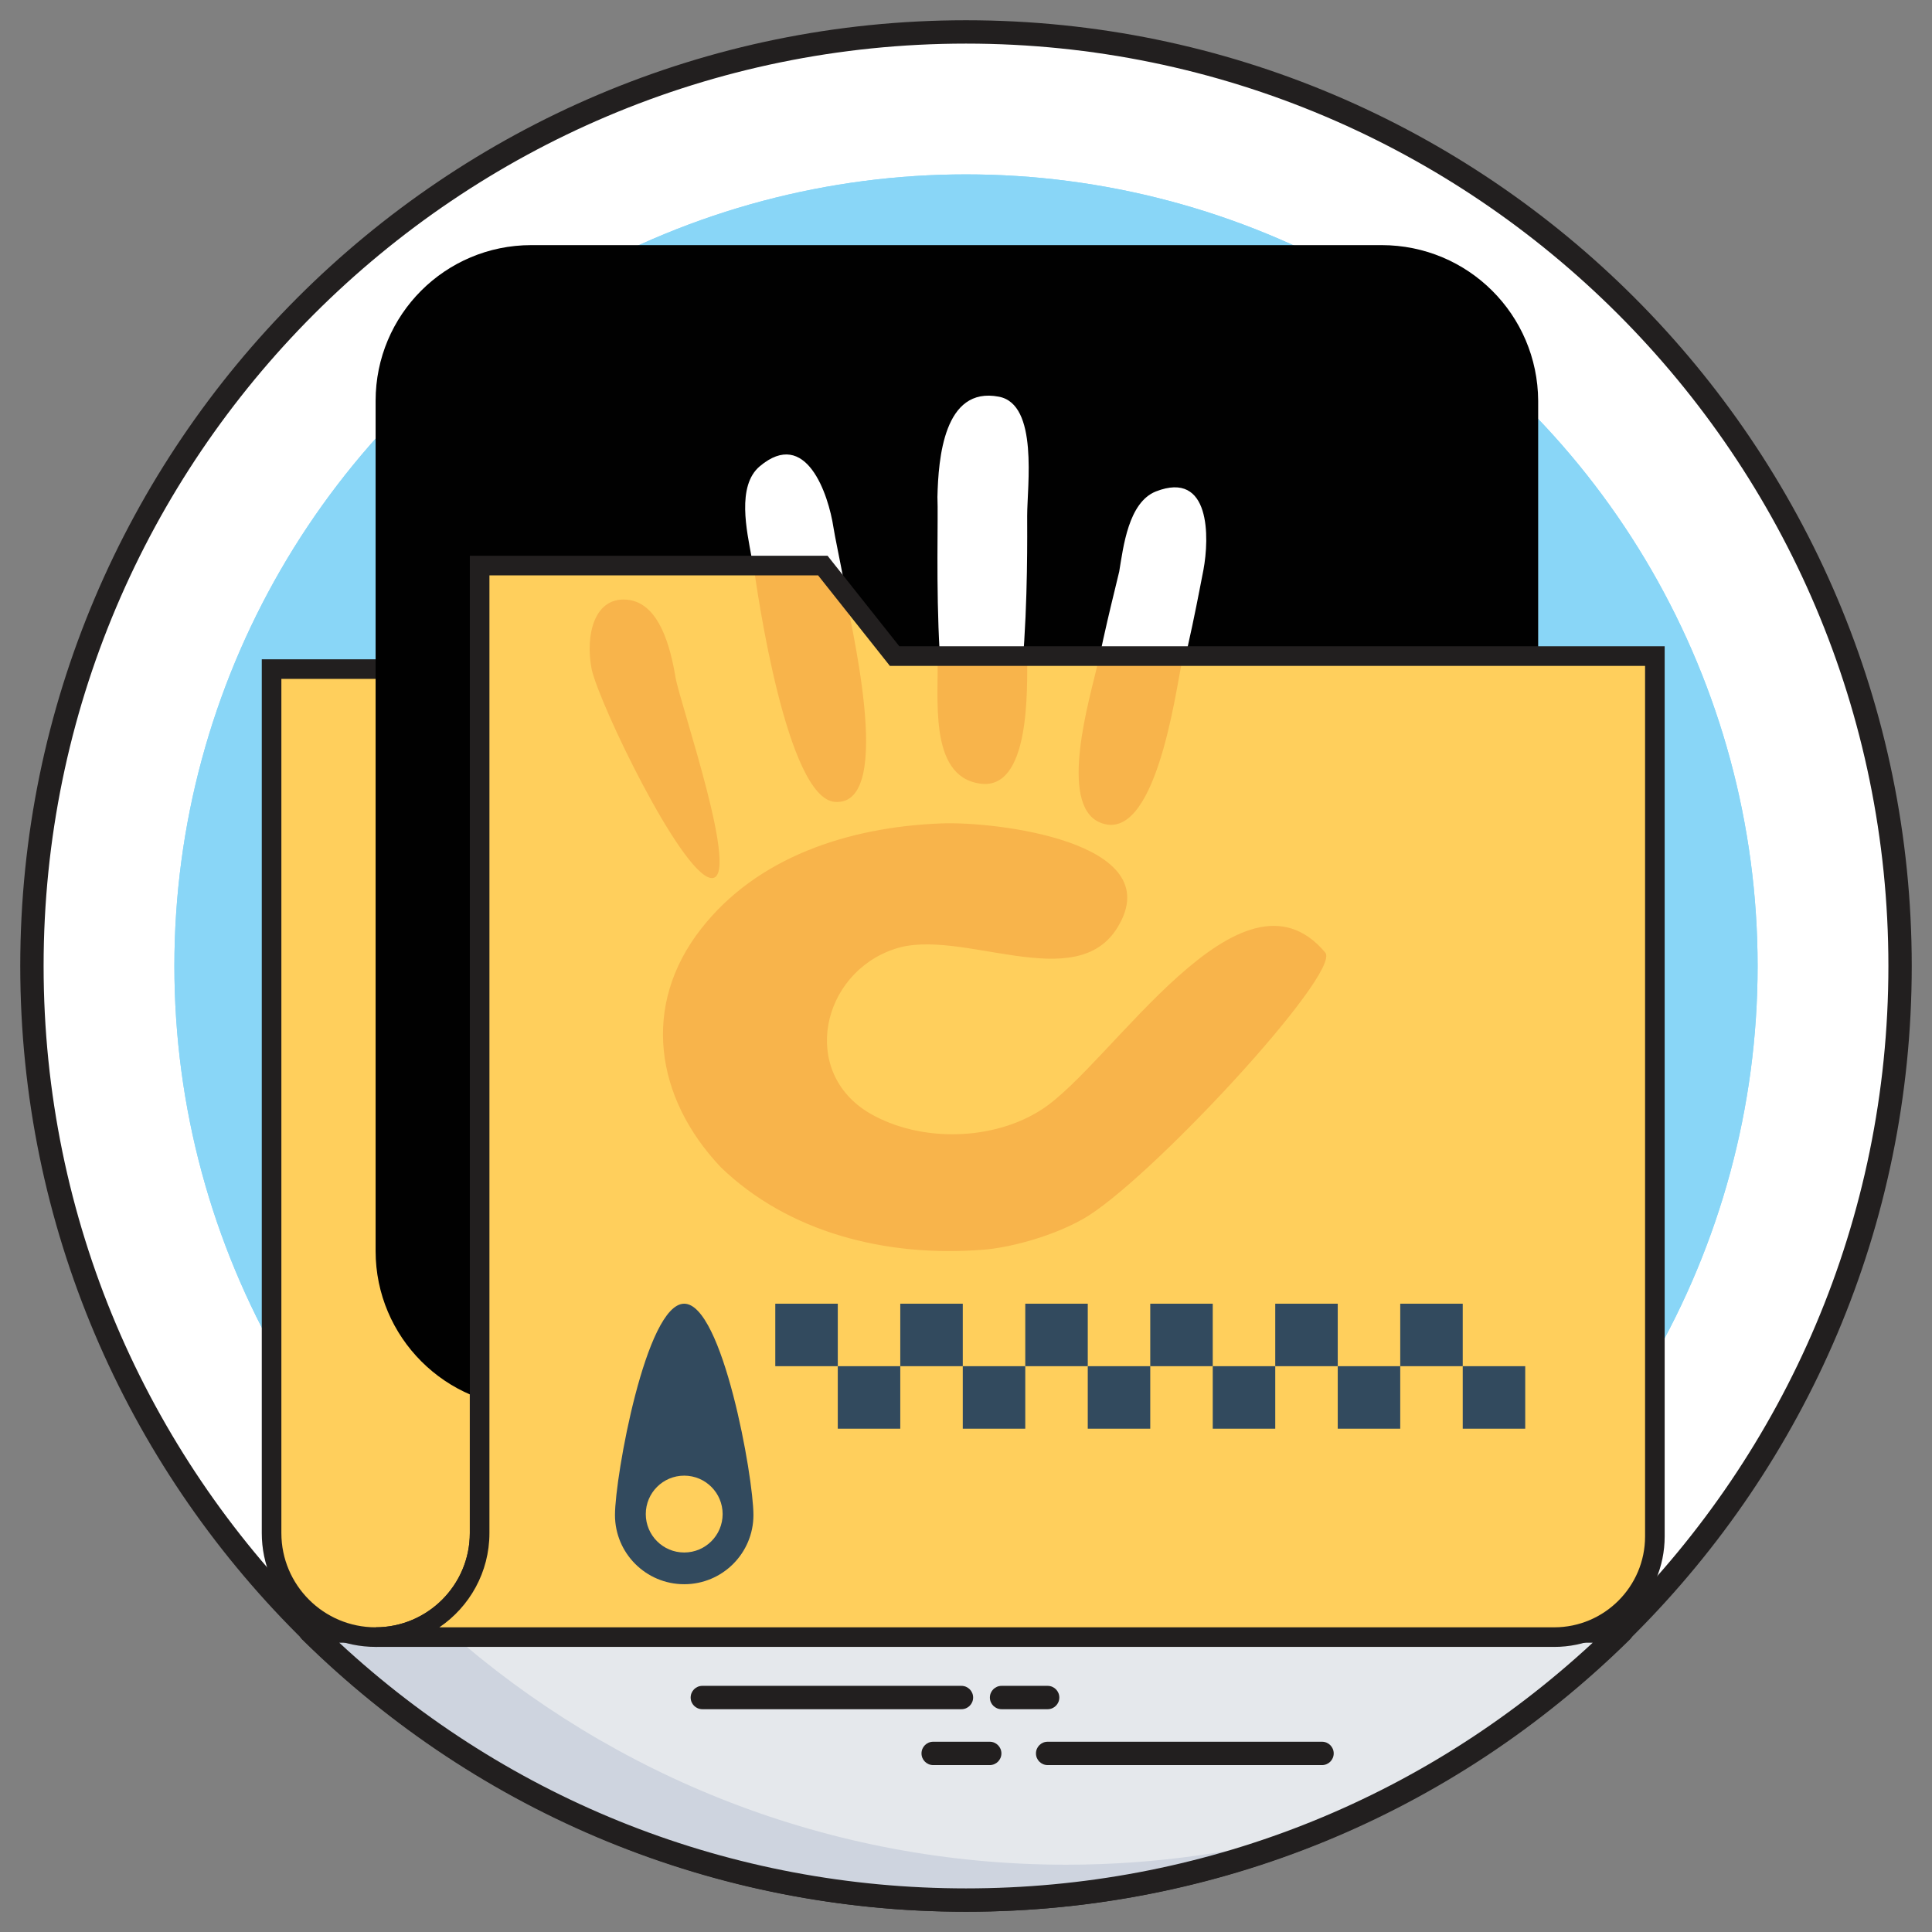<svg enable-background="new 0 0 1240 1240" height="1240" viewBox="0 0 1240 1240" width="1240" xmlns="http://www.w3.org/2000/svg"><rect x="0" y="0" width="1240" height="1240" fill="#808080" stroke="none"/><circle cx="620" cy="619.998" fill="#fff" r="599.506"/><path d="m620 1227c-334.7 0-607-272.302-607-607 0-334.697 272.3-607 607-607 334.703 0 607 272.303 607 607 0 334.698-272.297 607-607 607zm0-1199.012c-326.437 0-592.011 265.577-592.011 592.012 0 326.435 265.575 592.013 592.011 592.013 326.438 0 592.013-265.578 592.013-592.013 0-326.435-265.575-592.012-592.013-592.012z" fill="#221f1f"/><circle cx="620.001" cy="619.998" fill="#89d6f7" r="508.073"/><circle cx="620.001" cy="619.998" fill="#89d6f7" r="508.073"/><path d="m199.093 1046.85c108.245 106.748 256.87 172.654 420.907 172.654 164.038 0 312.663-65.906 420.906-172.654z" fill="#ced4df"/><path d="m287.769 1046.85c105.684 93.299 244.472 149.961 396.533 149.961 58.084 0 114.224-8.303 167.337-23.717 71.085-29.815 135.211-72.937 189.268-126.244z" fill="#e5e8ec"/><path d="m620 1227c-160.508 0-311.859-62.088-426.168-174.815-2.164-2.138-2.825-5.364-1.672-8.182 1.155-2.813 3.893-4.646 6.934-4.646h841.813c3.042 0 5.778 1.834 6.935 4.646 1.151 2.817.493 6.044-1.674 8.182-114.312 112.727-265.659 174.815-426.168 174.815zm-402.231-172.656c109.779 101.817 251.886 157.669 402.231 157.669s292.451-55.852 402.231-157.669z" fill="#221f1f"/><path d="m450.769 1089.516h166.313" fill="#fff"/><path d="m617.082 1097.007h-166.312c-4.139 0-7.494-3.35-7.494-7.494 0-4.141 3.355-7.494 7.494-7.494h166.312c4.139 0 7.494 3.354 7.494 7.494-.001 4.144-3.355 7.494-7.494 7.494z" fill="#221f1f"/><path d="m642.819 1089.516h29.578" fill="#fff"/><path d="m672.397 1097.007h-29.576c-4.139 0-7.493-3.35-7.493-7.494 0-4.141 3.354-7.494 7.493-7.494h29.576c4.139 0 7.494 3.354 7.494 7.494.001 4.144-3.355 7.494-7.494 7.494z" fill="#221f1f"/><path d="m598.931 1125.382h36.3" fill="#fff"/><path d="m635.231 1132.874h-36.3c-4.138 0-7.494-3.351-7.494-7.494 0-4.142 3.356-7.494 7.494-7.494h36.3c4.139 0 7.494 3.353 7.494 7.494.001 4.143-3.355 7.494-7.494 7.494z" fill="#221f1f"/><path d="m672.397 1125.382h176.116" fill="#fff"/><path d="m848.513 1132.874h-176.116c-4.139 0-7.493-3.351-7.493-7.494 0-4.142 3.354-7.494 7.493-7.494h176.115c4.139 0 7.493 3.353 7.493 7.494.001 4.143-3.354 7.494-7.492 7.494z" fill="#221f1f"/><path d="m174.302 429.443v554.524c0 36.873 29.889 66.76 66.759 66.76h.002c36.868 0 66.759-29.887 66.759-66.76v-554.524z" fill="#ffcf5c"/><path d="m241.062 1057.016c-40.279 0-73.048-32.769-73.048-73.048v-560.817h146.095v560.816c0 40.28-32.768 73.049-73.047 73.049zm-60.471-621.287v548.238c0 33.346 27.127 60.472 60.471 60.472s60.471-27.126 60.471-60.472v-548.238z" fill="#221f1f"/><path d="m886.727 157.324h-545.729c-55.252 0-99.922 44.671-99.922 99.919v545.729c0 55.255 44.963 100.213 100.213 100.213h545.732c55.253 0 100.211-44.958 100.211-100.213v-545.729c-.295-55.248-44.958-99.919-100.505-99.919z" fill="#010101"/><path d="m850.578 611.36c-54.074-64.355-136.949 71.42-181.617 100.516-30.855 20.272-77.876 21.742-110.793 2.64-44.963-26.452-31.149-89.926 16.167-105.502 42.315-14.105 116.372 30.562 143.115-14.105 33.21-54.952-79.933-67.888-113.435-66.417-60.244 2.349-118.435 22.04-153.991 67.592-38.499 49.077-29.681 108.443 12.636 153.108 43.198 41.729 105.797 57.895 168.395 52.905 15.867-1.176 42.904-7.938 63.473-19.4 41.141-22.629 166.923-158.405 156.05-171.337zm-394.679-47.897c20.867 4.111-19.69-112.555-22.333-128.716-3.231-19.397-10.287-46.728-29.68-49.668-22.337-3.232-28.508 22.333-24.102 44.669 5.294 22.92 56.719 129.596 76.115 133.715zm173.093-60.537c32.327 4.701 30.271-150.763 30.271-171.919 0-19.103 7.346-71.707-18.22-76.407-35.265-6.762-38.792 39.673-39.382 64.36 1.177 24.977-6.46 179.266 27.331 183.966zm76.997 24.979c35.263 14.692 62.302-142.237 66.417-162.222 3.82-20.573 4.703-64.063-30.563-50.249-17.635 7.05-20.869 35.557-23.51 51.424-4.411 19.692-39.674 149.585-12.344 161.047zm-170.153-13.228c39.968 2.938 2.352-154.872-.881-176.031-3.233-21.453-17.633-64.358-47.313-39.378-14.99 12.636-8.233 41.729-5.292 58.186 2.645 21.158 22.921 154.872 53.486 157.223z" fill="#fff"/><path d="m574.177 421.091l-46.07-58.104h-220.267v620.967c0 36.922-29.941 66.784-66.787 66.784h756.458c35.689 0 64.621-28.936 64.621-64.622v-565.025z" fill="#ffcf5c"/><path d="m850.578 611.36c-54.074-64.355-136.949 71.42-181.617 100.516-30.855 20.272-77.876 21.742-110.793 2.64-44.963-26.452-31.149-89.926 16.167-105.502 42.315-14.105 116.372 30.562 143.115-14.105 33.21-54.952-79.933-67.888-113.435-66.417-60.244 2.349-118.435 22.04-153.991 67.592-38.499 49.077-29.681 108.443 12.636 153.108 43.198 41.729 105.797 57.895 168.395 52.905 15.867-1.176 42.904-7.938 63.473-19.4 41.141-22.629 166.923-158.405 156.05-171.337zm-394.679-47.897c20.867 4.111-19.69-112.555-22.333-128.716-3.231-19.397-10.287-46.728-29.68-49.668-22.337-3.232-28.508 22.333-24.102 44.669 5.294 22.92 56.719 129.596 76.115 133.715zm145.763-142.503c1.176 24.977-6.461 77.266 27.33 81.966l0 0 0 0c32.327 4.701 30.271-60.763 30.271-81.919m45.071 5.851c-4.412 19.692-25.675 89.585 1.655 101.047l0 0 0 0c35.263 14.692 48.302-82.237 52.417-102.222m-275.056-65.229c2.645 21.159 21.92 151.872 52.486 154.224l0 0 0 0c39.968 2.938 8.352-120.872 5.119-142.031" fill="#f8b44b"/><path d="m997.512 1057.025h-756.458v-12.576c33.359 0 60.498-27.146 60.498-60.501v-627.246h229.595l46.07 58.099h491.206v571.314c-.001 39.102-31.811 70.91-70.911 70.91zm-715.512-12.576h715.512c32.164 0 58.333-26.167 58.333-58.334v-558.739h-484.708l-46.07-58.101h-210.939v614.672c0 25.136-12.753 47.348-32.128 60.502z" fill="#221f1f"/><path d="m497.598 836.743h40.108v40.107h-40.108z" fill="#324a5e"/><path d="m537.706 876.851h40.11v40.116h-40.11z" fill="#324a5e"/><path d="m577.816 836.743h40.112v40.107h-40.112z" fill="#324a5e"/><path d="m617.928 876.851h40.111v40.116h-40.111z" fill="#324a5e"/><path d="m658.039 836.743h40.112v40.107h-40.112z" fill="#324a5e"/><path d="m698.151 876.851h40.106v40.116h-40.106z" fill="#324a5e"/><path d="m738.258 836.743h40.111v40.107h-40.111z" fill="#324a5e"/><path d="m778.369 876.851h40.114v40.116h-40.114z" fill="#324a5e"/><path d="m818.483 836.743h40.107v40.107h-40.107z" fill="#324a5e"/><path d="m858.591 876.851h40.111v40.116h-40.111z" fill="#324a5e"/><path d="m898.702 836.743h40.111v40.107h-40.111z" fill="#324a5e"/><path d="m938.813 876.851h40.109v40.116h-40.109z" fill="#324a5e"/><path d="m483.571 972.357c0 24.539-19.896 44.43-44.432 44.43-24.539 0-44.432-19.891-44.432-44.43 0-24.543 19.893-135.614 44.432-135.614 24.537 0 44.432 111.071 44.432 135.614z" fill="#324a5e"/><path d="m463.803 971.763c0 13.62-11.042 24.663-24.663 24.663-13.621 0-24.663-11.043-24.663-24.663 0-13.624 11.042-24.66 24.663-24.66 13.62 0 24.663 11.036 24.663 24.66z" fill="#ffcf5c"/></svg>